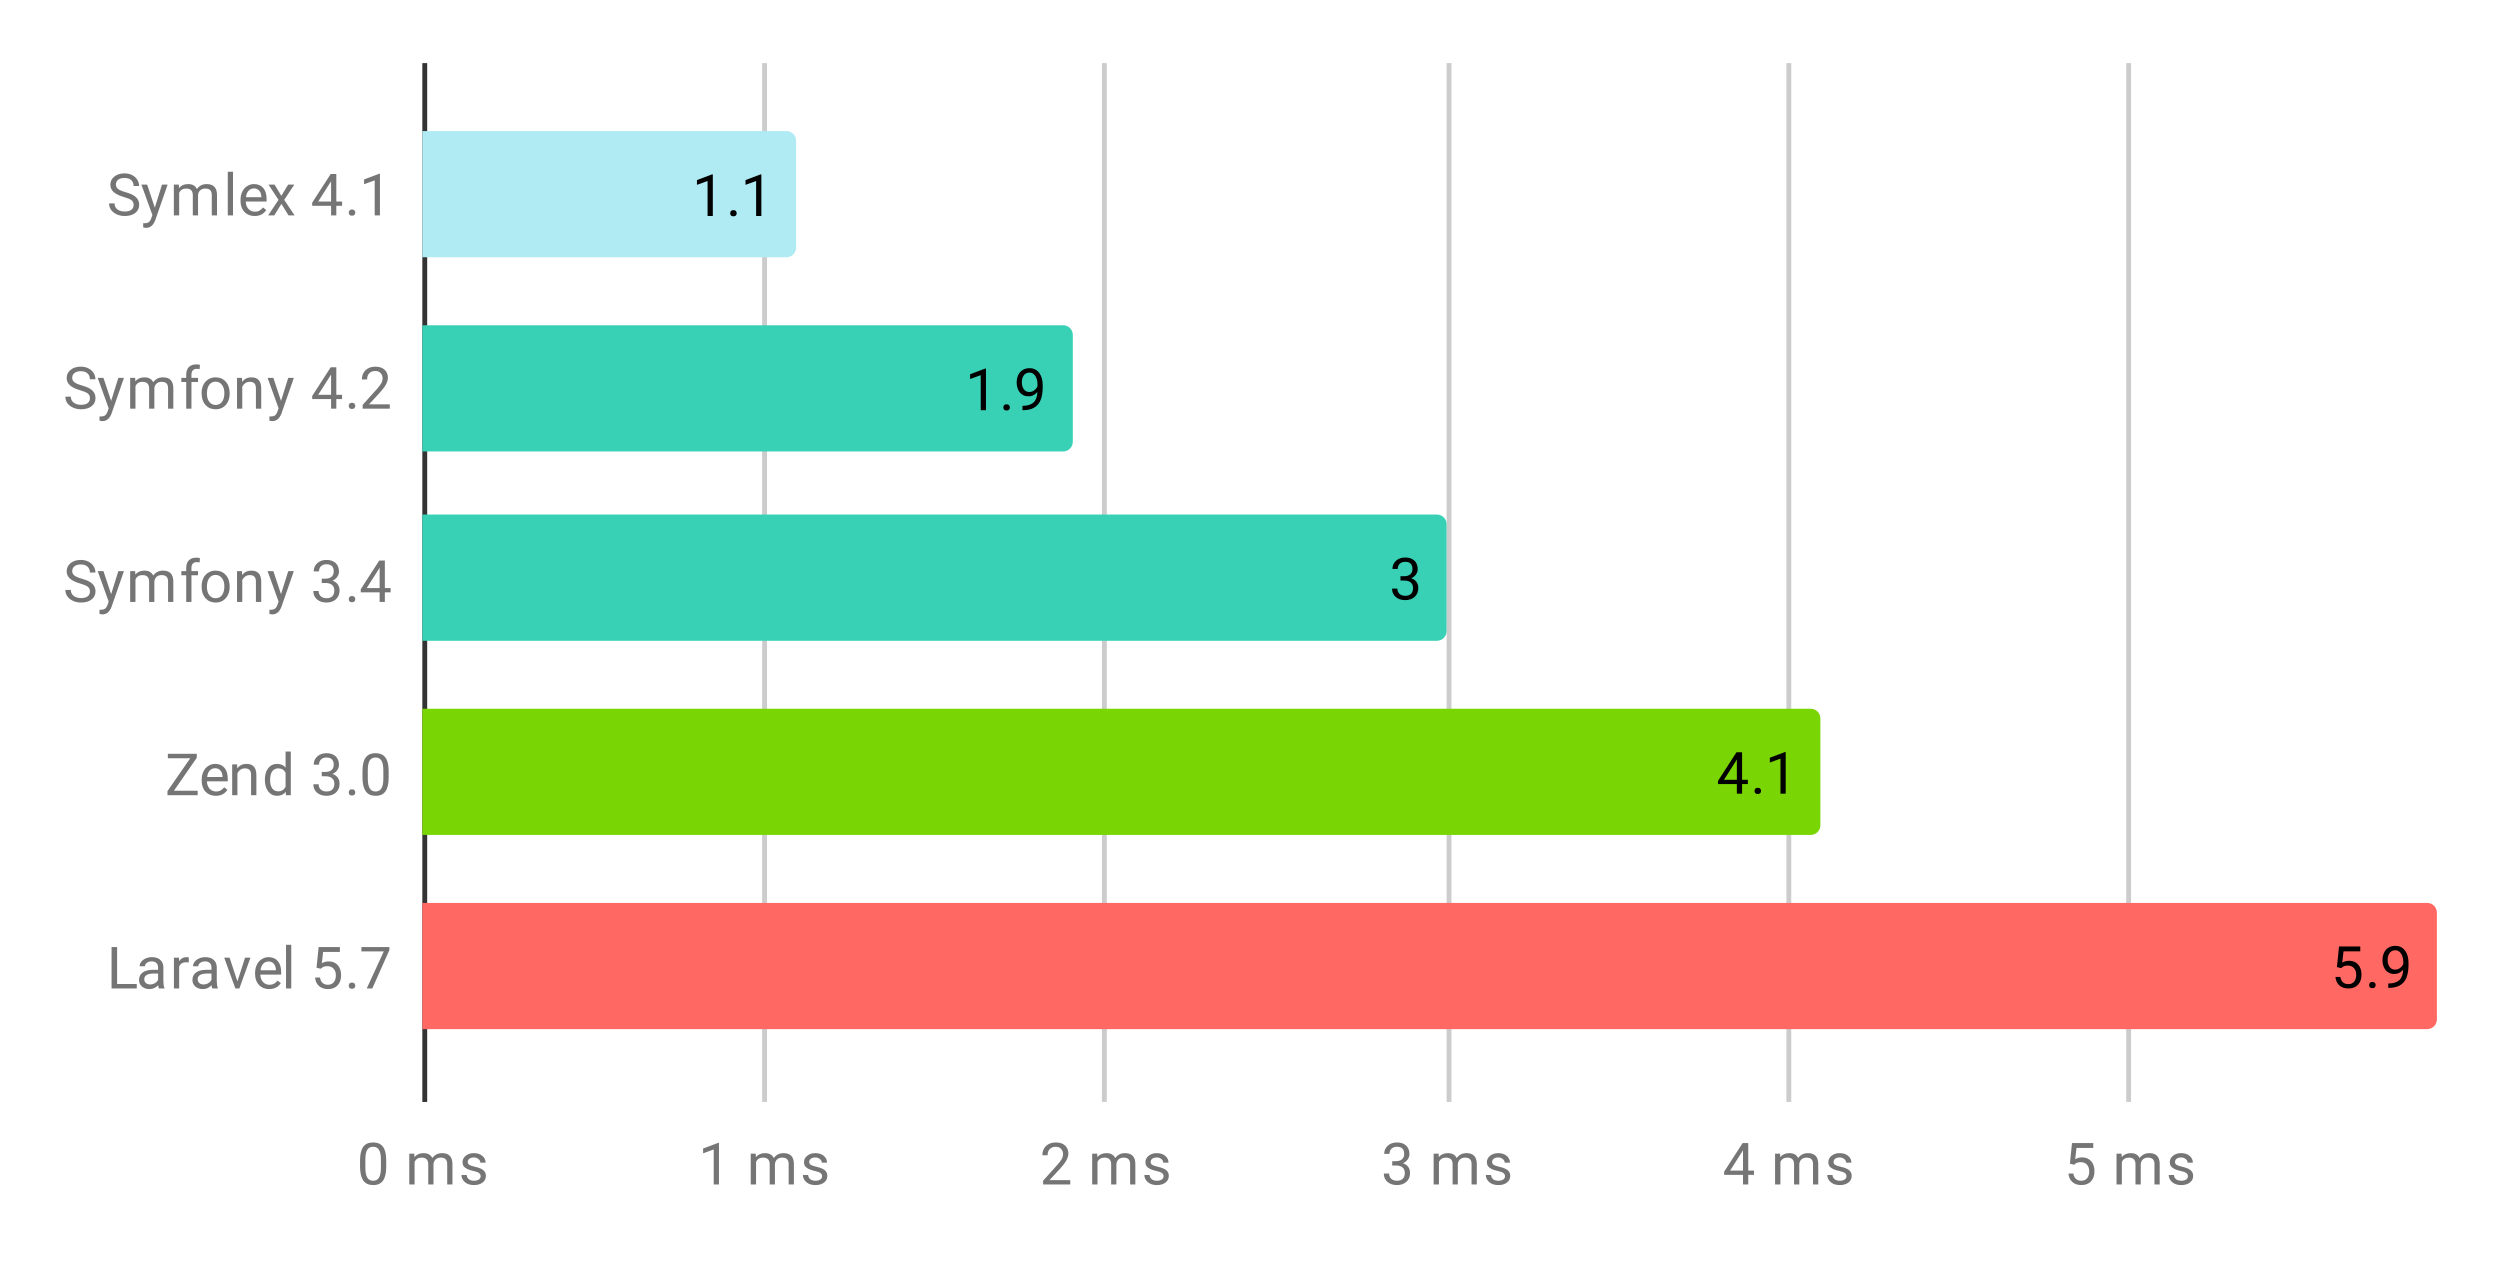 <svg version="1.1" viewBox="0.0 0.0 515.0 260.0" fill="none" stroke="none" stroke-linecap="square" stroke-miterlimit="10" width="515" height="260" xmlns:xlink="http://www.w3.org/1999/xlink" xmlns="http://www.w3.org/2000/svg"><path fill="#ffffff" d="M0 0L515.0 0L515.0 260.0L0 260.0L0 0Z" fill-rule="nonzero"/><path fill="#ffffff" d="M0 0L515.0 0L515.0 260.0L0 260.0L0 0Z" fill-rule="nonzero"/><path stroke="#333333" stroke-width="1.0" stroke-linecap="butt" d="M87.5 13.5L87.5 226.5" fill-rule="nonzero"/><path stroke="#cccccc" stroke-width="1.0" stroke-linecap="butt" d="M157.5 13.5L157.5 226.5" fill-rule="nonzero"/><path stroke="#cccccc" stroke-width="1.0" stroke-linecap="butt" d="M227.5 13.5L227.5 226.5" fill-rule="nonzero"/><path stroke="#cccccc" stroke-width="1.0" stroke-linecap="butt" d="M298.5 13.5L298.5 226.5" fill-rule="nonzero"/><path stroke="#cccccc" stroke-width="1.0" stroke-linecap="butt" d="M368.5 13.5L368.5 226.5" fill-rule="nonzero"/><path stroke="#cccccc" stroke-width="1.0" stroke-linecap="butt" d="M438.5 13.5L438.5 226.5" fill-rule="nonzero"/><clipPath id="id_0"><path d="M87.0 13.0L502.0 13.0L502.0 226.0L87.0 226.0L87.0 13.0Z" clip-rule="nonzero"/></clipPath><path stroke="#000000" stroke-width="0.0" stroke-linecap="butt" stroke-opacity="0.0" clip-path="url(#id_0)" d="M87.0 53.0L87.0 27.0L162.0 27.0C163.105 27.0 164.0 27.895 164.0 29.0L164.0 51.0C164.0 52.105 163.105 53.0 162.0 53.0Z" fill-rule="nonzero"/><path fill="#b0ebf3" clip-path="url(#id_0)" d="M87.0 53.0L87.0 27.0L162.0 27.0C163.105 27.0 164.0 27.895 164.0 29.0L164.0 51.0C164.0 52.105 163.105 53.0 162.0 53.0Z" fill-rule="nonzero"/><path stroke="#000000" stroke-width="0.0" stroke-linecap="butt" stroke-opacity="0.0" clip-path="url(#id_0)" d="M87.0 93.0L87.0 67.0L219.0 67.0C220.105 67.0 221.0 67.895 221.0 69.0L221.0 91.0C221.0 92.105 220.105 93.0 219.0 93.0Z" fill-rule="nonzero"/><path fill="#38d1b6" clip-path="url(#id_0)" d="M87.0 93.0L87.0 67.0L219.0 67.0C220.105 67.0 221.0 67.895 221.0 69.0L221.0 91.0C221.0 92.105 220.105 93.0 219.0 93.0Z" fill-rule="nonzero"/><path stroke="#000000" stroke-width="0.0" stroke-linecap="butt" stroke-opacity="0.0" clip-path="url(#id_0)" d="M87.0 132.0L87.0 106.0L296.0 106.0C297.105 106.0 298.0 106.895 298.0 108.0L298.0 130.0C298.0 131.105 297.105 132.0 296.0 132.0Z" fill-rule="nonzero"/><path fill="#38d1b6" clip-path="url(#id_0)" d="M87.0 132.0L87.0 106.0L296.0 106.0C297.105 106.0 298.0 106.895 298.0 108.0L298.0 130.0C298.0 131.105 297.105 132.0 296.0 132.0Z" fill-rule="nonzero"/><path stroke="#000000" stroke-width="0.0" stroke-linecap="butt" stroke-opacity="0.0" clip-path="url(#id_0)" d="M87.0 172.0L87.0 146.0L373.0 146.0C374.105 146.0 375.0 146.895 375.0 148.0L375.0 170.0C375.0 171.105 374.105 172.0 373.0 172.0Z" fill-rule="nonzero"/><path fill="#79d504" clip-path="url(#id_0)" d="M87.0 172.0L87.0 146.0L373.0 146.0C374.105 146.0 375.0 146.895 375.0 148.0L375.0 170.0C375.0 171.105 374.105 172.0 373.0 172.0Z" fill-rule="nonzero"/><path stroke="#000000" stroke-width="0.0" stroke-linecap="butt" stroke-opacity="0.0" clip-path="url(#id_0)" d="M87.0 212.0L87.0 186.0L500.0 186.0C501.105 186.0 502.0 186.895 502.0 188.0L502.0 210.0C502.0 211.105 501.105 212.0 500.0 212.0Z" fill-rule="nonzero"/><path fill="#ff6863" clip-path="url(#id_0)" d="M87.0 212.0L87.0 186.0L500.0 186.0C501.105 186.0 502.0 186.895 502.0 188.0L502.0 210.0C502.0 211.105 501.105 212.0 500.0 212.0Z" fill-rule="nonzero"/><path stroke="#b0ebf3" stroke-width="3.0" stroke-linejoin="round" stroke-linecap="round" d="M146.839 44.5L145.76 44.5L145.76 37.281L143.573 38.078L143.573 37.094L146.682 35.922L146.839 35.922L146.839 44.5ZM150.417 43.938Q150.417 43.656 150.573 43.469Q150.745 43.281 151.073 43.281Q151.417 43.281 151.589 43.469Q151.76 43.656 151.76 43.938Q151.76 44.203 151.589 44.391Q151.417 44.562 151.073 44.562Q150.745 44.562 150.573 44.391Q150.417 44.203 150.417 43.938ZM156.839 44.5L155.76 44.5L155.76 37.281L153.573 38.078L153.573 37.094L156.682 35.922L156.839 35.922L156.839 44.5Z" fill-rule="nonzero"/><path fill="#000000" d="M146.839 44.5L145.76 44.5L145.76 37.281L143.573 38.078L143.573 37.094L146.682 35.922L146.839 35.922L146.839 44.5ZM150.417 43.938Q150.417 43.656 150.573 43.469Q150.745 43.281 151.073 43.281Q151.417 43.281 151.589 43.469Q151.76 43.656 151.76 43.938Q151.76 44.203 151.589 44.391Q151.417 44.562 151.073 44.562Q150.745 44.562 150.573 44.391Q150.417 44.203 150.417 43.938ZM156.839 44.5L155.76 44.5L155.76 37.281L153.573 38.078L153.573 37.094L156.682 35.922L156.839 35.922L156.839 44.5Z" fill-rule="nonzero"/><path stroke="#38d1b6" stroke-width="3.0" stroke-linejoin="round" stroke-linecap="round" d="M203.11 84.5L202.032 84.5L202.032 77.281L199.844 78.078L199.844 77.094L202.953 75.922L203.11 75.922L203.11 84.5ZM206.688 83.938Q206.688 83.656 206.844 83.469Q207.016 83.281 207.344 83.281Q207.688 83.281 207.86 83.469Q208.032 83.656 208.032 83.938Q208.032 84.203 207.86 84.391Q207.688 84.562 207.344 84.562Q207.016 84.562 206.844 84.391Q206.688 84.203 206.688 83.938ZM213.703 80.75Q213.375 81.156 212.891 81.406Q212.422 81.641 211.86 81.641Q211.125 81.641 210.578 81.281Q210.032 80.922 209.735 80.266Q209.438 79.594 209.438 78.797Q209.438 77.953 209.75 77.266Q210.078 76.578 210.672 76.219Q211.282 75.844 212.078 75.844Q213.344 75.844 214.063 76.797Q214.797 77.75 214.797 79.375L214.797 79.688Q214.797 82.188 213.813 83.328Q212.828 84.469 210.844 84.5L210.625 84.5L210.625 83.594L210.86 83.594Q212.203 83.562 212.922 82.891Q213.641 82.219 213.703 80.75ZM212.032 80.75Q212.578 80.75 213.032 80.422Q213.5 80.078 213.719 79.594L213.719 79.156Q213.719 78.094 213.25 77.422Q212.782 76.75 212.078 76.75Q211.36 76.75 210.922 77.297Q210.5 77.844 210.5 78.75Q210.5 79.625 210.907 80.188Q211.328 80.75 212.032 80.75Z" fill-rule="nonzero"/><path fill="#000000" d="M203.11 84.5L202.032 84.5L202.032 77.281L199.844 78.078L199.844 77.094L202.953 75.922L203.11 75.922L203.11 84.5ZM206.688 83.938Q206.688 83.656 206.844 83.469Q207.016 83.281 207.344 83.281Q207.688 83.281 207.86 83.469Q208.032 83.656 208.032 83.938Q208.032 84.203 207.86 84.391Q207.688 84.562 207.344 84.562Q207.016 84.562 206.844 84.391Q206.688 84.203 206.688 83.938ZM213.703 80.75Q213.375 81.156 212.891 81.406Q212.422 81.641 211.86 81.641Q211.125 81.641 210.578 81.281Q210.032 80.922 209.735 80.266Q209.438 79.594 209.438 78.797Q209.438 77.953 209.75 77.266Q210.078 76.578 210.672 76.219Q211.282 75.844 212.078 75.844Q213.344 75.844 214.063 76.797Q214.797 77.75 214.797 79.375L214.797 79.688Q214.797 82.188 213.813 83.328Q212.828 84.469 210.844 84.5L210.625 84.5L210.625 83.594L210.86 83.594Q212.203 83.562 212.922 82.891Q213.641 82.219 213.703 80.75ZM212.032 80.75Q212.578 80.75 213.032 80.422Q213.5 80.078 213.719 79.594L213.719 79.156Q213.719 78.094 213.25 77.422Q212.782 76.75 212.078 76.75Q211.36 76.75 210.922 77.297Q210.5 77.844 210.5 78.75Q210.5 79.625 210.907 80.188Q211.328 80.75 212.032 80.75Z" fill-rule="nonzero"/><path stroke="#38d1b6" stroke-width="3.0" stroke-linejoin="round" stroke-linecap="round" d="M288.498 118.703L289.311 118.703Q290.092 118.688 290.529 118.297Q290.967 117.906 290.967 117.234Q290.967 115.734 289.467 115.734Q288.764 115.734 288.342 116.141Q287.936 116.547 287.936 117.203L286.842 117.203Q286.842 116.188 287.576 115.516Q288.326 114.844 289.467 114.844Q290.67 114.844 291.358 115.484Q292.045 116.125 292.045 117.266Q292.045 117.828 291.686 118.344Q291.326 118.859 290.701 119.125Q291.404 119.344 291.779 119.859Q292.17 120.375 292.17 121.125Q292.17 122.266 291.42 122.953Q290.67 123.625 289.467 123.625Q288.279 123.625 287.514 122.969Q286.764 122.312 286.764 121.25L287.858 121.25Q287.858 121.922 288.295 122.328Q288.733 122.734 289.483 122.734Q290.264 122.734 290.67 122.328Q291.092 121.906 291.092 121.141Q291.092 120.406 290.639 120.016Q290.186 119.609 289.311 119.594L288.498 119.594L288.498 118.703Z" fill-rule="nonzero"/><path fill="#000000" d="M288.498 118.703L289.311 118.703Q290.092 118.688 290.529 118.297Q290.967 117.906 290.967 117.234Q290.967 115.734 289.467 115.734Q288.764 115.734 288.342 116.141Q287.936 116.547 287.936 117.203L286.842 117.203Q286.842 116.188 287.576 115.516Q288.326 114.844 289.467 114.844Q290.67 114.844 291.358 115.484Q292.045 116.125 292.045 117.266Q292.045 117.828 291.686 118.344Q291.326 118.859 290.701 119.125Q291.404 119.344 291.779 119.859Q292.17 120.375 292.17 121.125Q292.17 122.266 291.42 122.953Q290.67 123.625 289.467 123.625Q288.279 123.625 287.514 122.969Q286.764 122.312 286.764 121.25L287.858 121.25Q287.858 121.922 288.295 122.328Q288.733 122.734 289.483 122.734Q290.264 122.734 290.67 122.328Q291.092 121.906 291.092 121.141Q291.092 120.406 290.639 120.016Q290.186 119.609 289.311 119.594L288.498 119.594L288.498 118.703Z" fill-rule="nonzero"/><path stroke="#79d504" stroke-width="3.0" stroke-linejoin="round" stroke-linecap="round" d="M358.871 160.641L360.059 160.641L360.059 161.516L358.871 161.516L358.871 163.5L357.793 163.5L357.793 161.516L353.902 161.516L353.902 160.875L357.715 154.969L358.871 154.969L358.871 160.641ZM355.137 160.641L357.793 160.641L357.793 156.453L357.652 156.688L355.137 160.641ZM361.434 162.938Q361.434 162.656 361.59 162.469Q361.762 162.281 362.09 162.281Q362.434 162.281 362.605 162.469Q362.777 162.656 362.777 162.938Q362.777 163.203 362.605 163.391Q362.434 163.562 362.09 163.562Q361.762 163.562 361.59 163.391Q361.434 163.203 361.434 162.938ZM367.855 163.5L366.777 163.5L366.777 156.281L364.59 157.078L364.59 156.094L367.699 154.922L367.855 154.922L367.855 163.5Z" fill-rule="nonzero"/><path fill="#000000" d="M358.871 160.641L360.059 160.641L360.059 161.516L358.871 161.516L358.871 163.5L357.793 163.5L357.793 161.516L353.902 161.516L353.902 160.875L357.715 154.969L358.871 154.969L358.871 160.641ZM355.137 160.641L357.793 160.641L357.793 156.453L357.652 156.688L355.137 160.641ZM361.434 162.938Q361.434 162.656 361.59 162.469Q361.762 162.281 362.09 162.281Q362.434 162.281 362.605 162.469Q362.777 162.656 362.777 162.938Q362.777 163.203 362.605 163.391Q362.434 163.562 362.09 163.562Q361.762 163.562 361.59 163.391Q361.434 163.203 361.434 162.938ZM367.855 163.5L366.777 163.5L366.777 156.281L364.59 157.078L364.59 156.094L367.699 154.922L367.855 154.922L367.855 163.5Z" fill-rule="nonzero"/><path stroke="#ff6863" stroke-width="3.0" stroke-linejoin="round" stroke-linecap="round" d="M481.403 199.219L481.841 194.969L486.216 194.969L486.216 195.969L482.762 195.969L482.497 198.297Q483.137 197.922 483.934 197.922Q485.091 197.922 485.778 198.703Q486.466 199.469 486.466 200.781Q486.466 202.094 485.747 202.859Q485.044 203.625 483.762 203.625Q482.637 203.625 481.919 203.0Q481.2 202.359 481.106 201.25L482.122 201.25Q482.231 201.984 482.653 202.359Q483.075 202.734 483.762 202.734Q484.512 202.734 484.95 202.219Q485.387 201.703 485.387 200.797Q485.387 199.938 484.919 199.422Q484.45 198.906 483.669 198.906Q482.966 198.906 482.559 199.203L482.278 199.438L481.403 199.219ZM488.044 202.938Q488.044 202.656 488.2 202.469Q488.372 202.281 488.7 202.281Q489.044 202.281 489.216 202.469Q489.387 202.656 489.387 202.938Q489.387 203.203 489.216 203.391Q489.044 203.562 488.7 203.562Q488.372 203.562 488.2 203.391Q488.044 203.203 488.044 202.938ZM495.059 199.75Q494.731 200.156 494.247 200.406Q493.778 200.641 493.216 200.641Q492.481 200.641 491.934 200.281Q491.387 199.922 491.091 199.266Q490.794 198.594 490.794 197.797Q490.794 196.953 491.106 196.266Q491.434 195.578 492.028 195.219Q492.637 194.844 493.434 194.844Q494.7 194.844 495.419 195.797Q496.153 196.75 496.153 198.375L496.153 198.688Q496.153 201.188 495.169 202.328Q494.184 203.469 492.2 203.5L491.981 203.5L491.981 202.594L492.216 202.594Q493.559 202.562 494.278 201.891Q494.997 201.219 495.059 199.75ZM493.387 199.75Q493.934 199.75 494.387 199.422Q494.856 199.078 495.075 198.594L495.075 198.156Q495.075 197.094 494.606 196.422Q494.137 195.75 493.434 195.75Q492.716 195.75 492.278 196.297Q491.856 196.844 491.856 197.75Q491.856 198.625 492.262 199.188Q492.684 199.75 493.387 199.75Z" fill-rule="nonzero"/><path fill="#000000" d="M481.403 199.219L481.841 194.969L486.216 194.969L486.216 195.969L482.762 195.969L482.497 198.297Q483.137 197.922 483.934 197.922Q485.091 197.922 485.778 198.703Q486.466 199.469 486.466 200.781Q486.466 202.094 485.747 202.859Q485.044 203.625 483.762 203.625Q482.637 203.625 481.919 203.0Q481.2 202.359 481.106 201.25L482.122 201.25Q482.231 201.984 482.653 202.359Q483.075 202.734 483.762 202.734Q484.512 202.734 484.95 202.219Q485.387 201.703 485.387 200.797Q485.387 199.938 484.919 199.422Q484.45 198.906 483.669 198.906Q482.966 198.906 482.559 199.203L482.278 199.438L481.403 199.219ZM488.044 202.938Q488.044 202.656 488.2 202.469Q488.372 202.281 488.7 202.281Q489.044 202.281 489.216 202.469Q489.387 202.656 489.387 202.938Q489.387 203.203 489.216 203.391Q489.044 203.562 488.7 203.562Q488.372 203.562 488.2 203.391Q488.044 203.203 488.044 202.938ZM495.059 199.75Q494.731 200.156 494.247 200.406Q493.778 200.641 493.216 200.641Q492.481 200.641 491.934 200.281Q491.387 199.922 491.091 199.266Q490.794 198.594 490.794 197.797Q490.794 196.953 491.106 196.266Q491.434 195.578 492.028 195.219Q492.637 194.844 493.434 194.844Q494.7 194.844 495.419 195.797Q496.153 196.75 496.153 198.375L496.153 198.688Q496.153 201.188 495.169 202.328Q494.184 203.469 492.2 203.5L491.981 203.5L491.981 202.594L492.216 202.594Q493.559 202.562 494.278 201.891Q494.997 201.219 495.059 199.75ZM493.387 199.75Q493.934 199.75 494.387 199.422Q494.856 199.078 495.075 198.594L495.075 198.156Q495.075 197.094 494.606 196.422Q494.137 195.75 493.434 195.75Q492.716 195.75 492.278 196.297Q491.856 196.844 491.856 197.75Q491.856 198.625 492.262 199.188Q492.684 199.75 493.387 199.75Z" fill-rule="nonzero"/><path fill="#757575" d="M25.5 40.577Q24.062 40.155 23.391 39.546Q22.734 38.936 22.734 38.046Q22.734 37.046 23.531 36.389Q24.344 35.718 25.641 35.718Q26.516 35.718 27.203 36.061Q27.891 36.405 28.266 36.999Q28.656 37.593 28.656 38.311L27.516 38.311Q27.516 37.53 27.016 37.093Q26.531 36.655 25.641 36.655Q24.812 36.655 24.344 37.03Q23.875 37.389 23.875 38.03Q23.875 38.561 24.312 38.921Q24.766 39.28 25.828 39.577Q26.891 39.874 27.484 40.233Q28.094 40.593 28.375 41.077Q28.672 41.561 28.672 42.202Q28.672 43.249 27.859 43.874Q27.047 44.499 25.703 44.499Q24.812 44.499 24.047 44.155Q23.297 43.811 22.875 43.233Q22.469 42.639 22.469 41.905L23.594 41.905Q23.594 42.671 24.172 43.124Q24.75 43.577 25.703 43.577Q26.594 43.577 27.062 43.218Q27.531 42.843 27.531 42.218Q27.531 41.593 27.094 41.249Q26.656 40.905 25.5 40.577ZM31.891 42.78L33.375 38.03L34.531 38.03L31.984 45.358Q31.391 46.936 30.109 46.936L29.891 46.921L29.5 46.843L29.5 45.968L29.781 45.983Q30.344 45.983 30.641 45.764Q30.953 45.546 31.156 44.952L31.391 44.296L29.125 38.03L30.312 38.03L31.891 42.78ZM36.844 38.03L36.875 38.733Q37.562 37.921 38.75 37.921Q40.078 37.921 40.562 38.936Q40.875 38.483 41.375 38.202Q41.891 37.921 42.578 37.921Q44.672 37.921 44.703 40.124L44.703 44.374L43.625 44.374L43.625 40.186Q43.625 39.514 43.312 39.186Q43.0 38.843 42.266 38.843Q41.656 38.843 41.25 39.202Q40.859 39.561 40.797 40.171L40.797 44.374L39.719 44.374L39.719 40.218Q39.719 38.843 38.359 38.843Q37.297 38.843 36.906 39.749L36.906 44.374L35.812 44.374L35.812 38.03L36.844 38.03ZM48.0 44.374L46.922 44.374L46.922 35.374L48.0 35.374L48.0 44.374ZM52.453 44.499Q51.156 44.499 50.344 43.655Q49.547 42.796 49.547 41.374L49.547 41.186Q49.547 40.233 49.906 39.499Q50.266 38.749 50.906 38.343Q51.562 37.921 52.312 37.921Q53.547 37.921 54.234 38.733Q54.922 39.546 54.922 41.061L54.922 41.514L50.625 41.514Q50.656 42.452 51.172 43.03Q51.703 43.608 52.516 43.608Q53.078 43.608 53.469 43.374Q53.875 43.139 54.188 42.749L54.844 43.264Q54.047 44.499 52.453 44.499ZM52.312 38.811Q51.656 38.811 51.203 39.296Q50.766 39.764 50.672 40.624L53.844 40.624L53.844 40.546Q53.797 39.718 53.391 39.264Q53.0 38.811 52.312 38.811ZM57.953 40.343L59.359 38.03L60.625 38.03L58.547 41.171L60.688 44.374L59.438 44.374L57.969 41.999L56.5 44.374L55.234 44.374L57.375 41.171L55.312 38.03L56.562 38.03L57.953 40.343ZM69.281 41.514L70.469 41.514L70.469 42.389L69.281 42.389L69.281 44.374L68.203 44.374L68.203 42.389L64.312 42.389L64.312 41.749L68.125 35.843L69.281 35.843L69.281 41.514ZM65.547 41.514L68.203 41.514L68.203 37.327L68.062 37.561L65.547 41.514ZM71.844 43.811Q71.844 43.53 72.0 43.343Q72.172 43.155 72.5 43.155Q72.844 43.155 73.016 43.343Q73.188 43.53 73.188 43.811Q73.188 44.077 73.016 44.264Q72.844 44.436 72.5 44.436Q72.172 44.436 72.0 44.264Q71.844 44.077 71.844 43.811ZM78.266 44.374L77.188 44.374L77.188 37.155L75.0 37.952L75.0 36.968L78.109 35.796L78.266 35.796L78.266 44.374Z" fill-rule="nonzero"/><path fill="#757575" d="M16.5 80.39Q15.062 79.968 14.391 79.359Q13.734 78.749 13.734 77.859Q13.734 76.859 14.531 76.203Q15.344 75.531 16.641 75.531Q17.516 75.531 18.203 75.874Q18.891 76.218 19.266 76.812Q19.656 77.406 19.656 78.124L18.516 78.124Q18.516 77.343 18.016 76.906Q17.531 76.468 16.641 76.468Q15.812 76.468 15.344 76.843Q14.875 77.203 14.875 77.843Q14.875 78.374 15.312 78.734Q15.766 79.093 16.828 79.39Q17.891 79.687 18.484 80.046Q19.094 80.406 19.375 80.89Q19.672 81.374 19.672 82.015Q19.672 83.062 18.859 83.687Q18.047 84.312 16.703 84.312Q15.812 84.312 15.047 83.968Q14.297 83.624 13.875 83.046Q13.469 82.453 13.469 81.718L14.594 81.718Q14.594 82.484 15.172 82.937Q15.75 83.39 16.703 83.39Q17.594 83.39 18.062 83.031Q18.531 82.656 18.531 82.031Q18.531 81.406 18.094 81.062Q17.656 80.718 16.5 80.39ZM22.891 82.593L24.375 77.843L25.531 77.843L22.984 85.171Q22.391 86.749 21.109 86.749L20.891 86.734L20.5 86.656L20.5 85.781L20.781 85.796Q21.344 85.796 21.641 85.578Q21.953 85.359 22.156 84.765L22.391 84.109L20.125 77.843L21.312 77.843L22.891 82.593ZM27.844 77.843L27.875 78.546Q28.562 77.734 29.75 77.734Q31.078 77.734 31.562 78.749Q31.875 78.296 32.375 78.015Q32.891 77.734 33.578 77.734Q35.672 77.734 35.703 79.937L35.703 84.187L34.625 84.187L34.625 79.999Q34.625 79.328 34.312 78.999Q34.0 78.656 33.266 78.656Q32.656 78.656 32.25 79.015Q31.859 79.374 31.797 79.984L31.797 84.187L30.719 84.187L30.719 80.031Q30.719 78.656 29.359 78.656Q28.297 78.656 27.906 79.562L27.906 84.187L26.812 84.187L26.812 77.843L27.844 77.843ZM38.359 84.187L38.359 78.687L37.359 78.687L37.359 77.843L38.359 77.843L38.359 77.203Q38.359 76.171 38.891 75.624Q39.438 75.062 40.438 75.062Q40.812 75.062 41.188 75.156L41.125 76.046Q40.844 75.984 40.547 75.984Q40.016 75.984 39.719 76.296Q39.438 76.609 39.438 77.171L39.438 77.843L40.797 77.843L40.797 78.687L39.438 78.687L39.438 84.187L38.359 84.187ZM41.531 80.953Q41.531 80.031 41.891 79.281Q42.266 78.531 42.922 78.14Q43.578 77.734 44.406 77.734Q45.703 77.734 46.5 78.624Q47.312 79.515 47.312 81.015L47.312 81.093Q47.312 82.015 46.953 82.749Q46.594 83.484 45.938 83.906Q45.281 84.312 44.422 84.312Q43.141 84.312 42.328 83.421Q41.531 82.515 41.531 81.031L41.531 80.953ZM42.625 81.093Q42.625 82.14 43.109 82.781Q43.609 83.421 44.422 83.421Q45.25 83.421 45.734 82.781Q46.219 82.124 46.219 80.953Q46.219 79.921 45.719 79.281Q45.234 78.624 44.406 78.624Q43.609 78.624 43.109 79.265Q42.625 79.89 42.625 81.093ZM49.844 77.843L49.875 78.64Q50.609 77.734 51.781 77.734Q53.797 77.734 53.812 79.999L53.812 84.187L52.719 84.187L52.719 79.984Q52.719 79.312 52.406 78.984Q52.109 78.656 51.453 78.656Q50.922 78.656 50.516 78.937Q50.125 79.218 49.906 79.671L49.906 84.187L48.828 84.187L48.828 77.843L49.844 77.843ZM57.891 82.593L59.375 77.843L60.531 77.843L57.984 85.171Q57.391 86.749 56.109 86.749L55.891 86.734L55.5 86.656L55.5 85.781L55.781 85.796Q56.344 85.796 56.641 85.578Q56.953 85.359 57.156 84.765L57.391 84.109L55.125 77.843L56.312 77.843L57.891 82.593ZM69.281 81.328L70.469 81.328L70.469 82.203L69.281 82.203L69.281 84.187L68.203 84.187L68.203 82.203L64.312 82.203L64.312 81.562L68.125 75.656L69.281 75.656L69.281 81.328ZM65.547 81.328L68.203 81.328L68.203 77.14L68.062 77.374L65.547 81.328ZM71.844 83.624Q71.844 83.343 72.0 83.156Q72.172 82.968 72.5 82.968Q72.844 82.968 73.016 83.156Q73.188 83.343 73.188 83.624Q73.188 83.89 73.016 84.078Q72.844 84.249 72.5 84.249Q72.172 84.249 72.0 84.078Q71.844 83.89 71.844 83.624ZM80.297 84.187L74.703 84.187L74.703 83.406L77.656 80.124Q78.312 79.374 78.562 78.921Q78.812 78.453 78.812 77.953Q78.812 77.281 78.406 76.859Q78.016 76.421 77.328 76.421Q76.531 76.421 76.078 76.89Q75.625 77.343 75.625 78.171L74.547 78.171Q74.547 76.984 75.297 76.265Q76.062 75.531 77.328 75.531Q78.531 75.531 79.219 76.156Q79.906 76.781 79.906 77.828Q79.906 79.078 78.297 80.828L76.016 83.296L80.297 83.296L80.297 84.187Z" fill-rule="nonzero"/><path fill="#757575" d="M16.5 120.203Q15.062 119.781 14.391 119.172Q13.734 118.562 13.734 117.672Q13.734 116.672 14.531 116.016Q15.344 115.344 16.641 115.344Q17.516 115.344 18.203 115.688Q18.891 116.031 19.266 116.625Q19.656 117.219 19.656 117.938L18.516 117.938Q18.516 117.156 18.016 116.719Q17.531 116.281 16.641 116.281Q15.812 116.281 15.344 116.656Q14.875 117.016 14.875 117.656Q14.875 118.188 15.312 118.547Q15.766 118.906 16.828 119.203Q17.891 119.5 18.484 119.859Q19.094 120.219 19.375 120.703Q19.672 121.188 19.672 121.828Q19.672 122.875 18.859 123.5Q18.047 124.125 16.703 124.125Q15.812 124.125 15.047 123.781Q14.297 123.438 13.875 122.859Q13.469 122.266 13.469 121.531L14.594 121.531Q14.594 122.297 15.172 122.75Q15.75 123.203 16.703 123.203Q17.594 123.203 18.062 122.844Q18.531 122.469 18.531 121.844Q18.531 121.219 18.094 120.875Q17.656 120.531 16.5 120.203ZM22.891 122.406L24.375 117.656L25.531 117.656L22.984 124.984Q22.391 126.562 21.109 126.562L20.891 126.547L20.5 126.469L20.5 125.594L20.781 125.609Q21.344 125.609 21.641 125.391Q21.953 125.172 22.156 124.578L22.391 123.922L20.125 117.656L21.312 117.656L22.891 122.406ZM27.844 117.656L27.875 118.359Q28.562 117.547 29.75 117.547Q31.078 117.547 31.562 118.562Q31.875 118.109 32.375 117.828Q32.891 117.547 33.578 117.547Q35.672 117.547 35.703 119.75L35.703 124.0L34.625 124.0L34.625 119.812Q34.625 119.141 34.312 118.812Q34.0 118.469 33.266 118.469Q32.656 118.469 32.25 118.828Q31.859 119.188 31.797 119.797L31.797 124.0L30.719 124.0L30.719 119.844Q30.719 118.469 29.359 118.469Q28.297 118.469 27.906 119.375L27.906 124.0L26.812 124.0L26.812 117.656L27.844 117.656ZM38.359 124.0L38.359 118.5L37.359 118.5L37.359 117.656L38.359 117.656L38.359 117.016Q38.359 115.984 38.891 115.438Q39.438 114.875 40.438 114.875Q40.812 114.875 41.188 114.969L41.125 115.859Q40.844 115.797 40.547 115.797Q40.016 115.797 39.719 116.109Q39.438 116.422 39.438 116.984L39.438 117.656L40.797 117.656L40.797 118.5L39.438 118.5L39.438 124.0L38.359 124.0ZM41.531 120.766Q41.531 119.844 41.891 119.094Q42.266 118.344 42.922 117.953Q43.578 117.547 44.406 117.547Q45.703 117.547 46.5 118.438Q47.312 119.328 47.312 120.828L47.312 120.906Q47.312 121.828 46.953 122.562Q46.594 123.297 45.938 123.719Q45.281 124.125 44.422 124.125Q43.141 124.125 42.328 123.234Q41.531 122.328 41.531 120.844L41.531 120.766ZM42.625 120.906Q42.625 121.953 43.109 122.594Q43.609 123.234 44.422 123.234Q45.25 123.234 45.734 122.594Q46.219 121.938 46.219 120.766Q46.219 119.734 45.719 119.094Q45.234 118.438 44.406 118.438Q43.609 118.438 43.109 119.078Q42.625 119.703 42.625 120.906ZM49.844 117.656L49.875 118.453Q50.609 117.547 51.781 117.547Q53.797 117.547 53.812 119.812L53.812 124.0L52.719 124.0L52.719 119.797Q52.719 119.125 52.406 118.797Q52.109 118.469 51.453 118.469Q50.922 118.469 50.516 118.75Q50.125 119.031 49.906 119.484L49.906 124.0L48.828 124.0L48.828 117.656L49.844 117.656ZM57.891 122.406L59.375 117.656L60.531 117.656L57.984 124.984Q57.391 126.562 56.109 126.562L55.891 126.547L55.5 126.469L55.5 125.594L55.781 125.609Q56.344 125.609 56.641 125.391Q56.953 125.172 57.156 124.578L57.391 123.922L55.125 117.656L56.312 117.656L57.891 122.406ZM66.281 119.203L67.094 119.203Q67.875 119.188 68.312 118.797Q68.75 118.406 68.75 117.734Q68.75 116.234 67.25 116.234Q66.547 116.234 66.125 116.641Q65.719 117.047 65.719 117.703L64.625 117.703Q64.625 116.688 65.359 116.016Q66.109 115.344 67.25 115.344Q68.453 115.344 69.141 115.984Q69.828 116.625 69.828 117.766Q69.828 118.328 69.469 118.844Q69.109 119.359 68.484 119.625Q69.188 119.844 69.562 120.359Q69.953 120.875 69.953 121.625Q69.953 122.766 69.203 123.453Q68.453 124.125 67.25 124.125Q66.062 124.125 65.297 123.469Q64.547 122.812 64.547 121.75L65.641 121.75Q65.641 122.422 66.078 122.828Q66.516 123.234 67.266 123.234Q68.047 123.234 68.453 122.828Q68.875 122.406 68.875 121.641Q68.875 120.906 68.422 120.516Q67.969 120.109 67.094 120.094L66.281 120.094L66.281 119.203ZM71.844 123.438Q71.844 123.156 72.0 122.969Q72.172 122.781 72.5 122.781Q72.844 122.781 73.016 122.969Q73.188 123.156 73.188 123.438Q73.188 123.703 73.016 123.891Q72.844 124.062 72.5 124.062Q72.172 124.062 72.0 123.891Q71.844 123.703 71.844 123.438ZM79.281 121.141L80.469 121.141L80.469 122.016L79.281 122.016L79.281 124.0L78.203 124.0L78.203 122.016L74.312 122.016L74.312 121.375L78.125 115.469L79.281 115.469L79.281 121.141ZM75.547 121.141L78.203 121.141L78.203 116.953L78.062 117.188L75.547 121.141Z" fill-rule="nonzero"/><path fill="#757575" d="M35.828 162.891L40.719 162.891L40.719 163.813L34.5 163.813L34.5 162.969L39.188 156.204L34.578 156.204L34.578 155.282L40.531 155.282L40.531 156.11L35.828 162.891ZM44.453 163.938Q43.156 163.938 42.344 163.094Q41.547 162.235 41.547 160.813L41.547 160.626Q41.547 159.672 41.906 158.938Q42.266 158.188 42.906 157.782Q43.562 157.36 44.312 157.36Q45.547 157.36 46.234 158.172Q46.922 158.985 46.922 160.501L46.922 160.954L42.625 160.954Q42.656 161.891 43.172 162.469Q43.703 163.047 44.516 163.047Q45.078 163.047 45.469 162.813Q45.875 162.579 46.188 162.188L46.844 162.704Q46.047 163.938 44.453 163.938ZM44.312 158.251Q43.656 158.251 43.203 158.735Q42.766 159.204 42.672 160.063L45.844 160.063L45.844 159.985Q45.797 159.157 45.391 158.704Q45.0 158.251 44.312 158.251ZM48.844 157.469L48.875 158.266Q49.609 157.36 50.781 157.36Q52.797 157.36 52.812 159.626L52.812 163.813L51.719 163.813L51.719 159.61Q51.719 158.938 51.406 158.61Q51.109 158.282 50.453 158.282Q49.922 158.282 49.516 158.563Q49.125 158.844 48.906 159.297L48.906 163.813L47.828 163.813L47.828 157.469L48.844 157.469ZM54.562 160.594Q54.562 159.126 55.25 158.251Q55.938 157.36 57.062 157.36Q58.172 157.36 58.828 158.11L58.828 154.813L59.906 154.813L59.906 163.813L58.906 163.813L58.859 163.126Q58.203 163.938 57.047 163.938Q55.953 163.938 55.25 163.032Q54.562 162.126 54.562 160.672L54.562 160.594ZM55.641 160.719Q55.641 161.797 56.078 162.407Q56.531 163.016 57.312 163.016Q58.344 163.016 58.828 162.079L58.828 159.172Q58.344 158.282 57.328 158.282Q56.531 158.282 56.078 158.891Q55.641 159.501 55.641 160.719ZM66.281 159.016L67.094 159.016Q67.875 159.001 68.312 158.61Q68.75 158.219 68.75 157.547Q68.75 156.047 67.25 156.047Q66.547 156.047 66.125 156.454Q65.719 156.86 65.719 157.516L64.625 157.516Q64.625 156.501 65.359 155.829Q66.109 155.157 67.25 155.157Q68.453 155.157 69.141 155.797Q69.828 156.438 69.828 157.579Q69.828 158.141 69.469 158.657Q69.109 159.172 68.484 159.438Q69.188 159.657 69.562 160.172Q69.953 160.688 69.953 161.438Q69.953 162.579 69.203 163.266Q68.453 163.938 67.25 163.938Q66.062 163.938 65.297 163.282Q64.547 162.626 64.547 161.563L65.641 161.563Q65.641 162.235 66.078 162.641Q66.516 163.047 67.266 163.047Q68.047 163.047 68.453 162.641Q68.875 162.219 68.875 161.454Q68.875 160.719 68.422 160.329Q67.969 159.922 67.094 159.907L66.281 159.907L66.281 159.016ZM71.844 163.251Q71.844 162.969 72.0 162.782Q72.172 162.594 72.5 162.594Q72.844 162.594 73.016 162.782Q73.188 162.969 73.188 163.251Q73.188 163.516 73.016 163.704Q72.844 163.876 72.5 163.876Q72.172 163.876 72.0 163.704Q71.844 163.516 71.844 163.251ZM80.062 160.172Q80.062 162.079 79.406 163.016Q78.766 163.938 77.375 163.938Q76.016 163.938 75.359 163.032Q74.703 162.126 74.672 160.313L74.672 158.876Q74.672 156.985 75.312 156.079Q75.969 155.157 77.359 155.157Q78.734 155.157 79.391 156.047Q80.047 156.922 80.062 158.766L80.062 160.172ZM78.969 158.688Q78.969 157.313 78.578 156.688Q78.203 156.047 77.359 156.047Q76.531 156.047 76.141 156.688Q75.766 157.313 75.766 158.61L75.766 160.344Q75.766 161.719 76.156 162.391Q76.562 163.047 77.375 163.047Q78.172 163.047 78.562 162.422Q78.953 161.797 78.969 160.469L78.969 158.688Z" fill-rule="nonzero"/><path fill="#757575" d="M24.125 202.704L28.172 202.704L28.172 203.626L22.984 203.626L22.984 195.095L24.125 195.095L24.125 202.704ZM32.734 203.626Q32.641 203.439 32.578 202.954Q31.828 203.751 30.781 203.751Q29.844 203.751 29.234 203.22Q28.641 202.689 28.641 201.861Q28.641 200.876 29.391 200.329Q30.141 199.782 31.516 199.782L32.562 199.782L32.562 199.282Q32.562 198.72 32.219 198.392Q31.891 198.048 31.219 198.048Q30.641 198.048 30.25 198.345Q29.859 198.626 29.859 199.048L28.766 199.048Q28.766 198.564 29.094 198.126Q29.438 197.689 30.016 197.439Q30.594 197.173 31.281 197.173Q32.391 197.173 33.0 197.72Q33.625 198.267 33.656 199.22L33.656 202.142Q33.656 203.017 33.875 203.532L33.875 203.626L32.734 203.626ZM30.938 202.798Q31.453 202.798 31.906 202.532Q32.359 202.267 32.562 201.845L32.562 200.548L31.719 200.548Q29.719 200.548 29.719 201.72Q29.719 202.22 30.062 202.517Q30.406 202.798 30.938 202.798ZM38.891 198.251Q38.641 198.22 38.359 198.22Q37.281 198.22 36.906 199.126L36.906 203.626L35.828 203.626L35.828 197.282L36.875 197.282L36.891 198.017Q37.422 197.173 38.406 197.173Q38.719 197.173 38.891 197.251L38.891 198.251ZM43.734 203.626Q43.641 203.439 43.578 202.954Q42.828 203.751 41.781 203.751Q40.844 203.751 40.234 203.22Q39.641 202.689 39.641 201.861Q39.641 200.876 40.391 200.329Q41.141 199.782 42.516 199.782L43.562 199.782L43.562 199.282Q43.562 198.72 43.219 198.392Q42.891 198.048 42.219 198.048Q41.641 198.048 41.25 198.345Q40.859 198.626 40.859 199.048L39.766 199.048Q39.766 198.564 40.094 198.126Q40.438 197.689 41.016 197.439Q41.594 197.173 42.281 197.173Q43.391 197.173 44.0 197.72Q44.625 198.267 44.656 199.22L44.656 202.142Q44.656 203.017 44.875 203.532L44.875 203.626L43.734 203.626ZM41.938 202.798Q42.453 202.798 42.906 202.532Q43.359 202.267 43.562 201.845L43.562 200.548L42.719 200.548Q40.719 200.548 40.719 201.72Q40.719 202.22 41.062 202.517Q41.406 202.798 41.938 202.798ZM48.906 202.157L50.484 197.282L51.594 197.282L49.312 203.626L48.484 203.626L46.188 197.282L47.297 197.282L48.906 202.157ZM55.453 203.751Q54.156 203.751 53.344 202.907Q52.547 202.048 52.547 200.626L52.547 200.439Q52.547 199.486 52.906 198.751Q53.266 198.001 53.906 197.595Q54.562 197.173 55.312 197.173Q56.547 197.173 57.234 197.986Q57.922 198.798 57.922 200.314L57.922 200.767L53.625 200.767Q53.656 201.704 54.172 202.282Q54.703 202.861 55.516 202.861Q56.078 202.861 56.469 202.626Q56.875 202.392 57.188 202.001L57.844 202.517Q57.047 203.751 55.453 203.751ZM55.312 198.064Q54.656 198.064 54.203 198.548Q53.766 199.017 53.672 199.876L56.844 199.876L56.844 199.798Q56.797 198.97 56.391 198.517Q56.0 198.064 55.312 198.064ZM60.0 203.626L58.922 203.626L58.922 194.626L60.0 194.626L60.0 203.626ZM65.203 199.345L65.641 195.095L70.016 195.095L70.016 196.095L66.562 196.095L66.297 198.423Q66.938 198.048 67.734 198.048Q68.891 198.048 69.578 198.829Q70.266 199.595 70.266 200.907Q70.266 202.22 69.547 202.986Q68.844 203.751 67.562 203.751Q66.438 203.751 65.719 203.126Q65.0 202.486 64.906 201.376L65.922 201.376Q66.031 202.111 66.453 202.486Q66.875 202.861 67.562 202.861Q68.312 202.861 68.75 202.345Q69.188 201.829 69.188 200.923Q69.188 200.064 68.719 199.548Q68.25 199.032 67.469 199.032Q66.766 199.032 66.359 199.329L66.078 199.564L65.203 199.345ZM71.844 203.064Q71.844 202.782 72.0 202.595Q72.172 202.407 72.5 202.407Q72.844 202.407 73.016 202.595Q73.188 202.782 73.188 203.064Q73.188 203.329 73.016 203.517Q72.844 203.689 72.5 203.689Q72.172 203.689 72.0 203.517Q71.844 203.329 71.844 203.064ZM80.219 195.704L76.688 203.626L75.547 203.626L79.062 195.986L74.453 195.986L74.453 195.095L80.219 195.095L80.219 195.704Z" fill-rule="nonzero"/><path fill="#757575" d="M79.562 240.359Q79.562 242.266 78.906 243.203Q78.266 244.125 76.875 244.125Q75.516 244.125 74.859 243.219Q74.203 242.312 74.172 240.5L74.172 239.062Q74.172 237.172 74.812 236.266Q75.469 235.344 76.859 235.344Q78.234 235.344 78.891 236.234Q79.547 237.109 79.562 238.953L79.562 240.359ZM78.469 238.875Q78.469 237.5 78.078 236.875Q77.703 236.234 76.859 236.234Q76.031 236.234 75.641 236.875Q75.266 237.5 75.266 238.797L75.266 240.531Q75.266 241.906 75.656 242.578Q76.062 243.234 76.875 243.234Q77.672 243.234 78.062 242.609Q78.453 241.984 78.469 240.656L78.469 238.875ZM85.344 237.656L85.375 238.359Q86.062 237.547 87.25 237.547Q88.578 237.547 89.062 238.562Q89.375 238.109 89.875 237.828Q90.391 237.547 91.078 237.547Q93.172 237.547 93.203 239.75L93.203 244.0L92.125 244.0L92.125 239.812Q92.125 239.141 91.812 238.812Q91.5 238.469 90.766 238.469Q90.156 238.469 89.75 238.828Q89.359 239.188 89.297 239.797L89.297 244.0L88.219 244.0L88.219 239.844Q88.219 238.469 86.859 238.469Q85.797 238.469 85.406 239.375L85.406 244.0L84.312 244.0L84.312 237.656L85.344 237.656ZM99.016 242.312Q99.016 241.875 98.672 241.641Q98.344 241.391 97.516 241.219Q96.703 241.047 96.219 240.797Q95.734 240.547 95.5 240.219Q95.281 239.875 95.281 239.406Q95.281 238.625 95.938 238.094Q96.594 237.547 97.625 237.547Q98.703 237.547 99.359 238.109Q100.031 238.656 100.031 239.516L98.953 239.516Q98.953 239.078 98.562 238.766Q98.188 238.438 97.625 238.438Q97.031 238.438 96.688 238.703Q96.359 238.953 96.359 239.359Q96.359 239.75 96.672 239.953Q96.984 240.156 97.797 240.344Q98.609 240.516 99.109 240.766Q99.609 241.016 99.844 241.375Q100.094 241.734 100.094 242.234Q100.094 243.094 99.406 243.609Q98.734 244.125 97.656 244.125Q96.891 244.125 96.297 243.859Q95.719 243.578 95.391 243.094Q95.062 242.609 95.062 242.047L96.141 242.047Q96.172 242.594 96.578 242.922Q96.984 243.234 97.656 243.234Q98.266 243.234 98.641 242.984Q99.016 242.734 99.016 242.312Z" fill-rule="nonzero"/><path fill="#757575" d="M148.105 244.0L147.026 244.0L147.026 236.781L144.839 237.578L144.839 236.594L147.948 235.422L148.105 235.422L148.105 244.0ZM155.683 237.656L155.714 238.359Q156.401 237.547 157.589 237.547Q158.917 237.547 159.401 238.562Q159.714 238.109 160.214 237.828Q160.73 237.547 161.417 237.547Q163.511 237.547 163.542 239.75L163.542 244.0L162.464 244.0L162.464 239.812Q162.464 239.141 162.151 238.812Q161.839 238.469 161.105 238.469Q160.495 238.469 160.089 238.828Q159.698 239.188 159.636 239.797L159.636 244.0L158.558 244.0L158.558 239.844Q158.558 238.469 157.198 238.469Q156.136 238.469 155.745 239.375L155.745 244.0L154.651 244.0L154.651 237.656L155.683 237.656ZM169.355 242.312Q169.355 241.875 169.011 241.641Q168.683 241.391 167.855 241.219Q167.042 241.047 166.558 240.797Q166.073 240.547 165.839 240.219Q165.62 239.875 165.62 239.406Q165.62 238.625 166.276 238.094Q166.933 237.547 167.964 237.547Q169.042 237.547 169.698 238.109Q170.37 238.656 170.37 239.516L169.292 239.516Q169.292 239.078 168.901 238.766Q168.526 238.438 167.964 238.438Q167.37 238.438 167.026 238.703Q166.698 238.953 166.698 239.359Q166.698 239.75 167.011 239.953Q167.323 240.156 168.136 240.344Q168.948 240.516 169.448 240.766Q169.948 241.016 170.183 241.375Q170.433 241.734 170.433 242.234Q170.433 243.094 169.745 243.609Q169.073 244.125 167.995 244.125Q167.23 244.125 166.636 243.859Q166.058 243.578 165.73 243.094Q165.401 242.609 165.401 242.047L166.48 242.047Q166.511 242.594 166.917 242.922Q167.323 243.234 167.995 243.234Q168.605 243.234 168.98 242.984Q169.355 242.734 169.355 242.312Z" fill-rule="nonzero"/><path fill="#757575" d="M220.475 244.0L214.881 244.0L214.881 243.219L217.834 239.938Q218.49 239.188 218.74 238.734Q218.99 238.266 218.99 237.766Q218.99 237.094 218.584 236.672Q218.194 236.234 217.506 236.234Q216.709 236.234 216.256 236.703Q215.803 237.156 215.803 237.984L214.725 237.984Q214.725 236.797 215.475 236.078Q216.24 235.344 217.506 235.344Q218.709 235.344 219.397 235.969Q220.084 236.594 220.084 237.641Q220.084 238.891 218.475 240.641L216.194 243.109L220.475 243.109L220.475 244.0ZM226.022 237.656L226.053 238.359Q226.74 237.547 227.928 237.547Q229.256 237.547 229.74 238.562Q230.053 238.109 230.553 237.828Q231.069 237.547 231.756 237.547Q233.85 237.547 233.881 239.75L233.881 244.0L232.803 244.0L232.803 239.812Q232.803 239.141 232.49 238.812Q232.178 238.469 231.444 238.469Q230.834 238.469 230.428 238.828Q230.037 239.188 229.975 239.797L229.975 244.0L228.897 244.0L228.897 239.844Q228.897 238.469 227.537 238.469Q226.475 238.469 226.084 239.375L226.084 244.0L224.99 244.0L224.99 237.656L226.022 237.656ZM239.694 242.312Q239.694 241.875 239.35 241.641Q239.022 241.391 238.194 241.219Q237.381 241.047 236.897 240.797Q236.412 240.547 236.178 240.219Q235.959 239.875 235.959 239.406Q235.959 238.625 236.615 238.094Q237.272 237.547 238.303 237.547Q239.381 237.547 240.037 238.109Q240.709 238.656 240.709 239.516L239.631 239.516Q239.631 239.078 239.24 238.766Q238.865 238.438 238.303 238.438Q237.709 238.438 237.365 238.703Q237.037 238.953 237.037 239.359Q237.037 239.75 237.35 239.953Q237.662 240.156 238.475 240.344Q239.287 240.516 239.787 240.766Q240.287 241.016 240.522 241.375Q240.772 241.734 240.772 242.234Q240.772 243.094 240.084 243.609Q239.412 244.125 238.334 244.125Q237.569 244.125 236.975 243.859Q236.397 243.578 236.069 243.094Q235.74 242.609 235.74 242.047L236.819 242.047Q236.85 242.594 237.256 242.922Q237.662 243.234 238.334 243.234Q238.944 243.234 239.319 242.984Q239.694 242.734 239.694 242.312Z" fill-rule="nonzero"/><path fill="#757575" d="M286.798 239.203L287.611 239.203Q288.392 239.188 288.829 238.797Q289.267 238.406 289.267 237.734Q289.267 236.234 287.767 236.234Q287.064 236.234 286.642 236.641Q286.236 237.047 286.236 237.703L285.142 237.703Q285.142 236.688 285.876 236.016Q286.626 235.344 287.767 235.344Q288.97 235.344 289.658 235.984Q290.345 236.625 290.345 237.766Q290.345 238.328 289.986 238.844Q289.626 239.359 289.001 239.625Q289.704 239.844 290.079 240.359Q290.47 240.875 290.47 241.625Q290.47 242.766 289.72 243.453Q288.97 244.125 287.767 244.125Q286.579 244.125 285.814 243.469Q285.064 242.812 285.064 241.75L286.158 241.75Q286.158 242.422 286.595 242.828Q287.033 243.234 287.783 243.234Q288.564 243.234 288.97 242.828Q289.392 242.406 289.392 241.641Q289.392 240.906 288.939 240.516Q288.486 240.109 287.611 240.094L286.798 240.094L286.798 239.203ZM296.361 237.656L296.392 238.359Q297.079 237.547 298.267 237.547Q299.595 237.547 300.079 238.562Q300.392 238.109 300.892 237.828Q301.408 237.547 302.095 237.547Q304.189 237.547 304.22 239.75L304.22 244.0L303.142 244.0L303.142 239.812Q303.142 239.141 302.829 238.812Q302.517 238.469 301.783 238.469Q301.173 238.469 300.767 238.828Q300.376 239.188 300.314 239.797L300.314 244.0L299.236 244.0L299.236 239.844Q299.236 238.469 297.876 238.469Q296.814 238.469 296.423 239.375L296.423 244.0L295.329 244.0L295.329 237.656L296.361 237.656ZM310.033 242.312Q310.033 241.875 309.689 241.641Q309.361 241.391 308.533 241.219Q307.72 241.047 307.236 240.797Q306.751 240.547 306.517 240.219Q306.298 239.875 306.298 239.406Q306.298 238.625 306.954 238.094Q307.611 237.547 308.642 237.547Q309.72 237.547 310.376 238.109Q311.048 238.656 311.048 239.516L309.97 239.516Q309.97 239.078 309.579 238.766Q309.204 238.438 308.642 238.438Q308.048 238.438 307.704 238.703Q307.376 238.953 307.376 239.359Q307.376 239.75 307.689 239.953Q308.001 240.156 308.814 240.344Q309.626 240.516 310.126 240.766Q310.626 241.016 310.861 241.375Q311.111 241.734 311.111 242.234Q311.111 243.094 310.423 243.609Q309.751 244.125 308.673 244.125Q307.908 244.125 307.314 243.859Q306.736 243.578 306.408 243.094Q306.079 242.609 306.079 242.047L307.158 242.047Q307.189 242.594 307.595 242.922Q308.001 243.234 308.673 243.234Q309.283 243.234 309.658 242.984Q310.033 242.734 310.033 242.312Z" fill-rule="nonzero"/><path fill="#757575" d="M360.137 241.141L361.325 241.141L361.325 242.016L360.137 242.016L360.137 244.0L359.059 244.0L359.059 242.016L355.168 242.016L355.168 241.375L358.981 235.469L360.137 235.469L360.137 241.141ZM356.403 241.141L359.059 241.141L359.059 236.953L358.918 237.188L356.403 241.141ZM366.7 237.656L366.731 238.359Q367.418 237.547 368.606 237.547Q369.934 237.547 370.418 238.562Q370.731 238.109 371.231 237.828Q371.747 237.547 372.434 237.547Q374.528 237.547 374.559 239.75L374.559 244.0L373.481 244.0L373.481 239.812Q373.481 239.141 373.168 238.812Q372.856 238.469 372.122 238.469Q371.512 238.469 371.106 238.828Q370.715 239.188 370.653 239.797L370.653 244.0L369.575 244.0L369.575 239.844Q369.575 238.469 368.215 238.469Q367.153 238.469 366.762 239.375L366.762 244.0L365.668 244.0L365.668 237.656L366.7 237.656ZM380.372 242.312Q380.372 241.875 380.028 241.641Q379.7 241.391 378.872 241.219Q378.059 241.047 377.575 240.797Q377.09 240.547 376.856 240.219Q376.637 239.875 376.637 239.406Q376.637 238.625 377.293 238.094Q377.95 237.547 378.981 237.547Q380.059 237.547 380.715 238.109Q381.387 238.656 381.387 239.516L380.309 239.516Q380.309 239.078 379.918 238.766Q379.543 238.438 378.981 238.438Q378.387 238.438 378.043 238.703Q377.715 238.953 377.715 239.359Q377.715 239.75 378.028 239.953Q378.34 240.156 379.153 240.344Q379.965 240.516 380.465 240.766Q380.965 241.016 381.2 241.375Q381.45 241.734 381.45 242.234Q381.45 243.094 380.762 243.609Q380.09 244.125 379.012 244.125Q378.247 244.125 377.653 243.859Q377.075 243.578 376.747 243.094Q376.418 242.609 376.418 242.047L377.497 242.047Q377.528 242.594 377.934 242.922Q378.34 243.234 379.012 243.234Q379.622 243.234 379.997 242.984Q380.372 242.734 380.372 242.312Z" fill-rule="nonzero"/><path fill="#757575" d="M426.398 239.719L426.836 235.469L431.211 235.469L431.211 236.469L427.757 236.469L427.492 238.797Q428.132 238.422 428.929 238.422Q430.086 238.422 430.773 239.203Q431.461 239.969 431.461 241.281Q431.461 242.594 430.742 243.359Q430.039 244.125 428.757 244.125Q427.632 244.125 426.914 243.5Q426.195 242.859 426.101 241.75L427.117 241.75Q427.226 242.484 427.648 242.859Q428.07 243.234 428.757 243.234Q429.507 243.234 429.945 242.719Q430.382 242.203 430.382 241.297Q430.382 240.438 429.914 239.922Q429.445 239.406 428.664 239.406Q427.961 239.406 427.554 239.703L427.273 239.938L426.398 239.719ZM437.039 237.656L437.07 238.359Q437.757 237.547 438.945 237.547Q440.273 237.547 440.757 238.562Q441.07 238.109 441.57 237.828Q442.086 237.547 442.773 237.547Q444.867 237.547 444.898 239.75L444.898 244.0L443.82 244.0L443.82 239.812Q443.82 239.141 443.507 238.812Q443.195 238.469 442.461 238.469Q441.851 238.469 441.445 238.828Q441.054 239.188 440.992 239.797L440.992 244.0L439.914 244.0L439.914 239.844Q439.914 238.469 438.554 238.469Q437.492 238.469 437.101 239.375L437.101 244.0L436.007 244.0L436.007 237.656L437.039 237.656ZM450.711 242.312Q450.711 241.875 450.367 241.641Q450.039 241.391 449.211 241.219Q448.398 241.047 447.914 240.797Q447.429 240.547 447.195 240.219Q446.976 239.875 446.976 239.406Q446.976 238.625 447.632 238.094Q448.289 237.547 449.32 237.547Q450.398 237.547 451.054 238.109Q451.726 238.656 451.726 239.516L450.648 239.516Q450.648 239.078 450.257 238.766Q449.882 238.438 449.32 238.438Q448.726 238.438 448.382 238.703Q448.054 238.953 448.054 239.359Q448.054 239.75 448.367 239.953Q448.679 240.156 449.492 240.344Q450.304 240.516 450.804 240.766Q451.304 241.016 451.539 241.375Q451.789 241.734 451.789 242.234Q451.789 243.094 451.101 243.609Q450.429 244.125 449.351 244.125Q448.586 244.125 447.992 243.859Q447.414 243.578 447.086 243.094Q446.757 242.609 446.757 242.047L447.836 242.047Q447.867 242.594 448.273 242.922Q448.679 243.234 449.351 243.234Q449.961 243.234 450.336 242.984Q450.711 242.734 450.711 242.312Z" fill-rule="nonzero"/></svg>